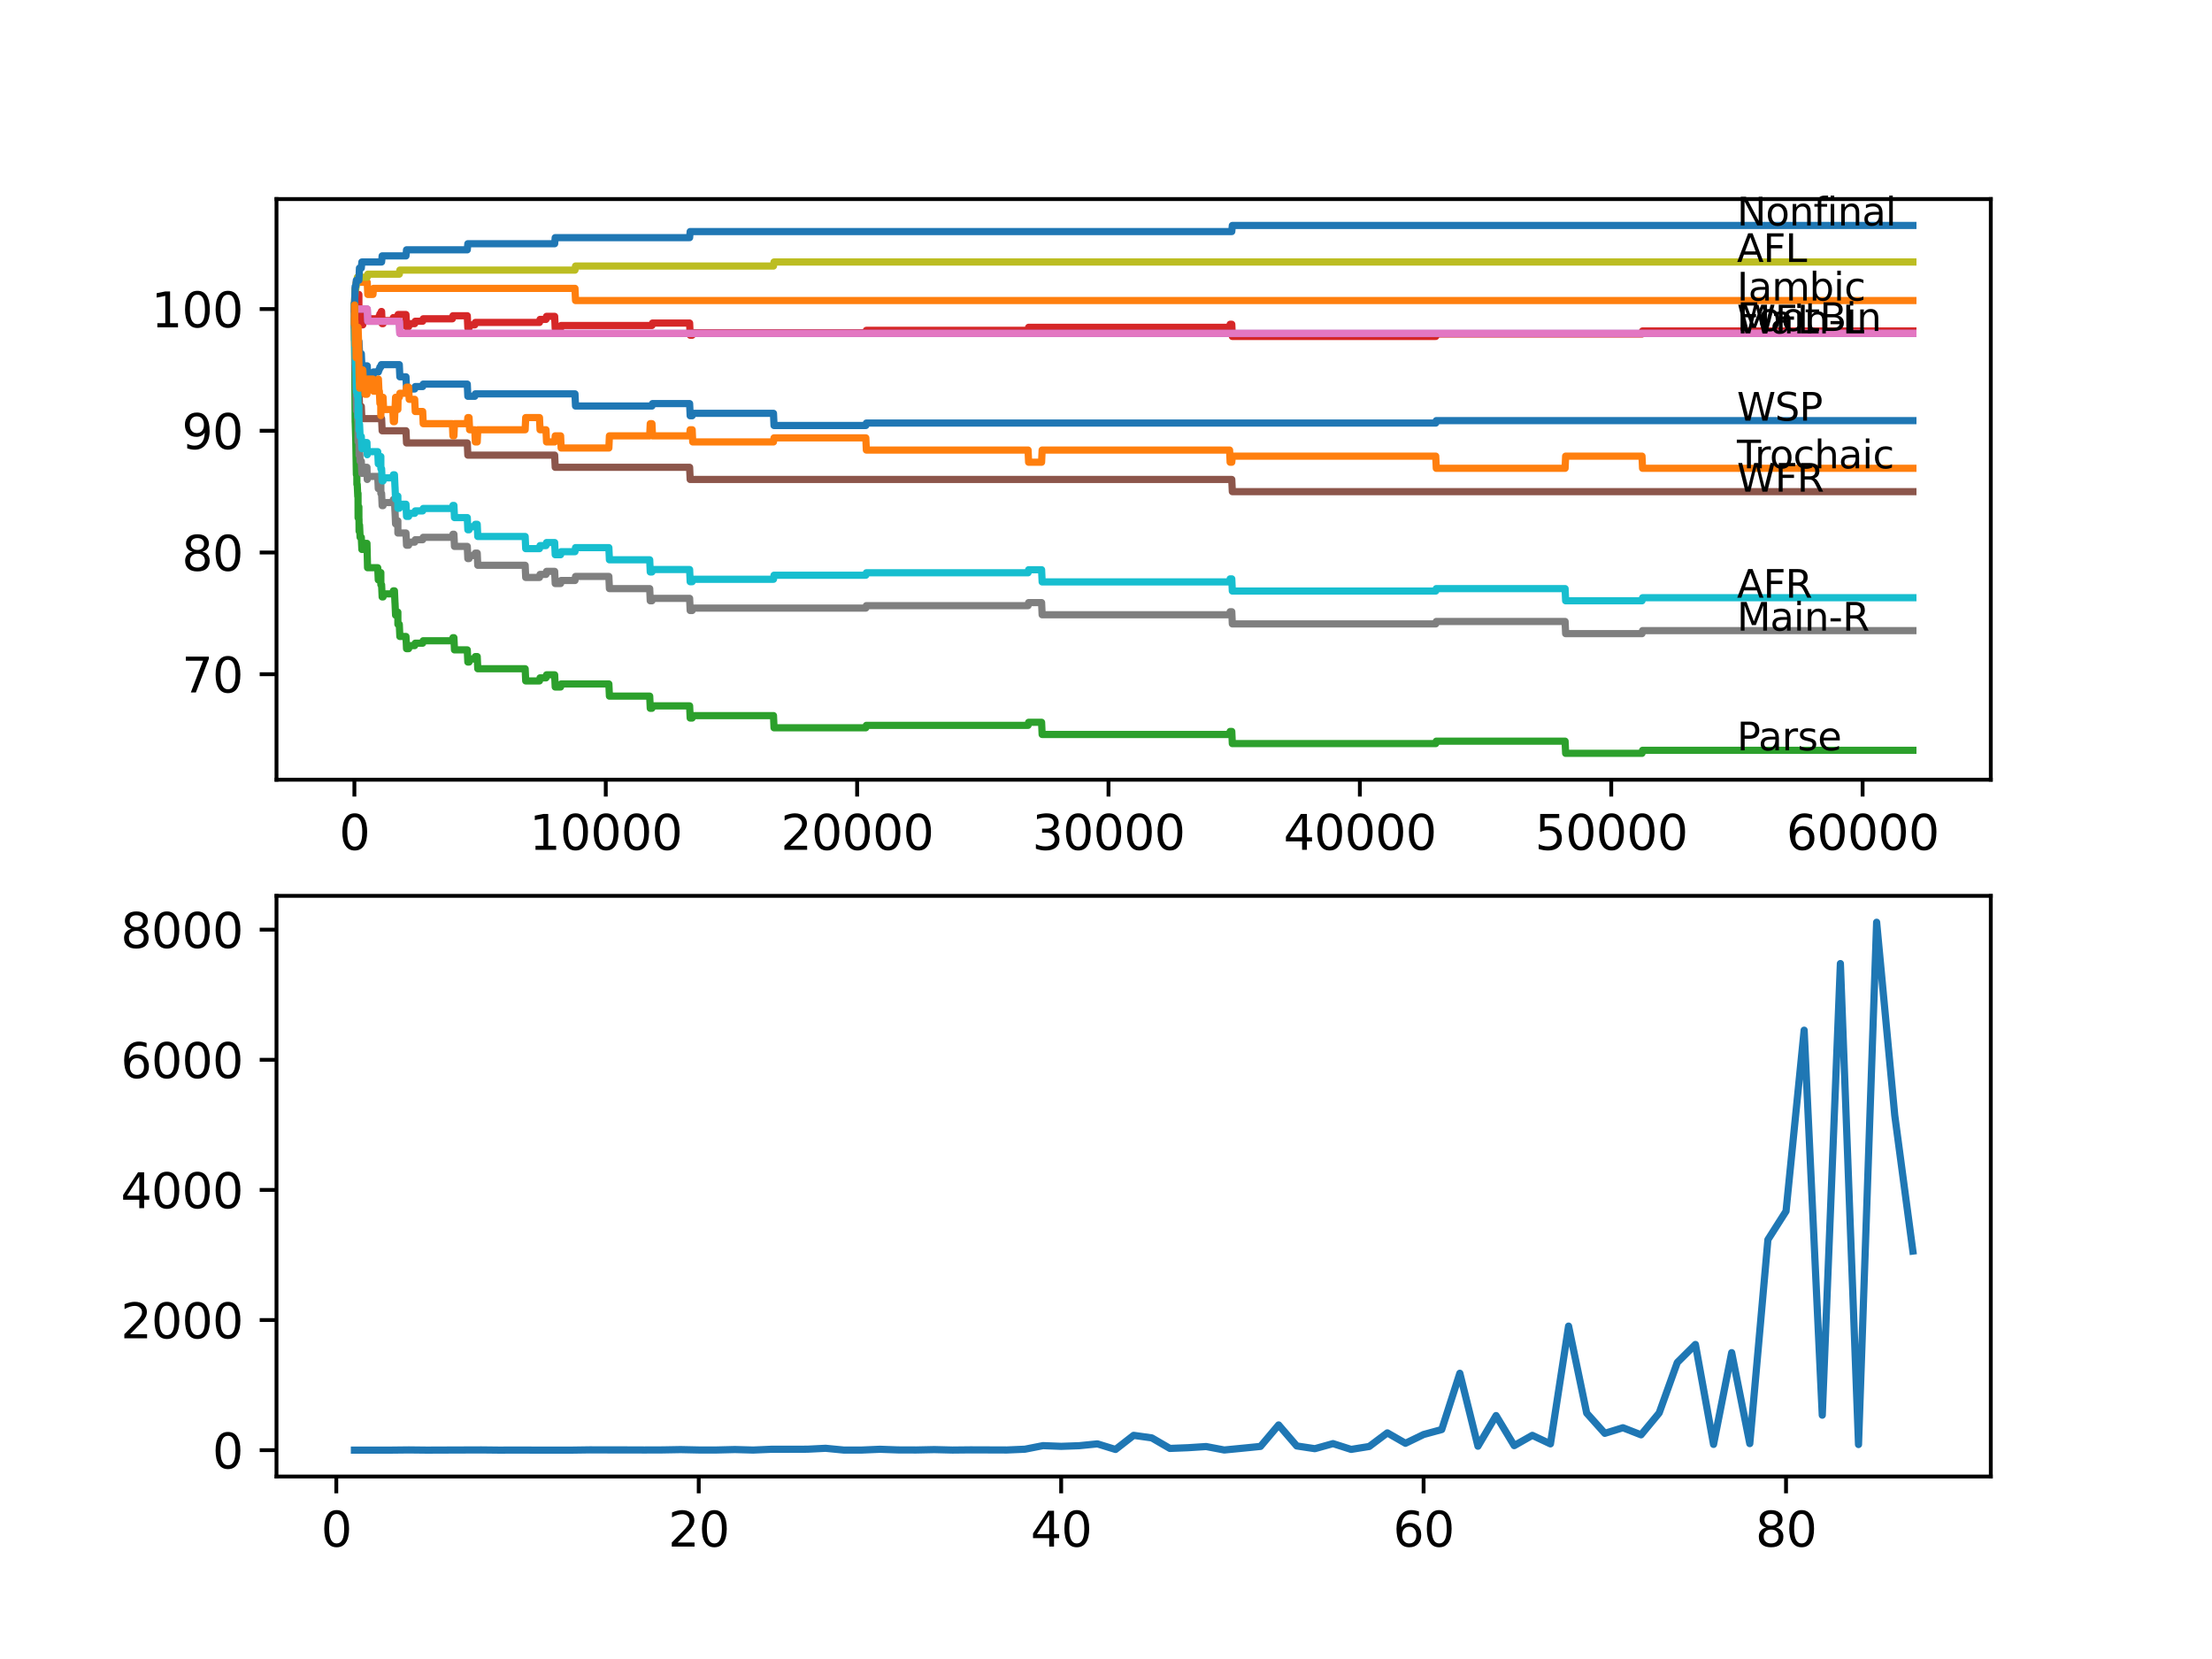 <?xml version="1.0" encoding="utf-8" standalone="no"?>
<!DOCTYPE svg PUBLIC "-//W3C//DTD SVG 1.1//EN"
  "http://www.w3.org/Graphics/SVG/1.1/DTD/svg11.dtd">
<svg xmlns:xlink="http://www.w3.org/1999/xlink" width="460.8pt" height="345.6pt" viewBox="0 0 460.8 345.6" xmlns="http://www.w3.org/2000/svg" version="1.1">
 <defs>
  <style type="text/css">*{stroke-linejoin: round; stroke-linecap: butt}</style>
 </defs>
 <g id="figure_1">
  <g id="patch_1">
   <path d="M 0 345.6 
L 460.8 345.6 
L 460.8 0 
L 0 0 
z
" style="fill: #ffffff"/>
  </g>
  <g id="axes_1">
   <g id="patch_2">
    <path d="M 57.6 162.432 
L 414.72 162.432 
L 414.72 41.472 
L 57.6 41.472 
z
" style="fill: #ffffff"/>
   </g>
   <g id="matplotlib.axis_1">
    <g id="xtick_1">
     <g id="line2d_1">
      <defs>
       <path id="me224c8c561" d="M 0 0 
L 0 3.5 
" style="stroke: #000000; stroke-width: 0.8"/>
      </defs>
      <g>
       <use xlink:href="#me224c8c561" x="73.827" y="162.432" style="stroke: #000000; stroke-width: 0.8"/>
      </g>
     </g>
     <g id="text_1">
      <!-- 0 -->
      <g transform="translate(70.646 177.03)scale(0.1 -0.1)">
       <defs>
        <path id="DejaVuSans-30" d="M 2034 4250 
Q 1547 4250 1301 3770 
Q 1056 3291 1056 2328 
Q 1056 1369 1301 889 
Q 1547 409 2034 409 
Q 2525 409 2770 889 
Q 3016 1369 3016 2328 
Q 3016 3291 2770 3770 
Q 2525 4250 2034 4250 
z
M 2034 4750 
Q 2819 4750 3233 4129 
Q 3647 3509 3647 2328 
Q 3647 1150 3233 529 
Q 2819 -91 2034 -91 
Q 1250 -91 836 529 
Q 422 1150 422 2328 
Q 422 3509 836 4129 
Q 1250 4750 2034 4750 
z
" transform="scale(0.016)"/>
       </defs>
       <use xlink:href="#DejaVuSans-30"/>
      </g>
     </g>
    </g>
    <g id="xtick_2">
     <g id="line2d_2">
      <g>
       <use xlink:href="#me224c8c561" x="126.192" y="162.432" style="stroke: #000000; stroke-width: 0.8"/>
      </g>
     </g>
     <g id="text_2">
      <!-- 10000 -->
      <g transform="translate(110.286 177.03)scale(0.1 -0.1)">
       <defs>
        <path id="DejaVuSans-31" d="M 794 531 
L 1825 531 
L 1825 4091 
L 703 3866 
L 703 4441 
L 1819 4666 
L 2450 4666 
L 2450 531 
L 3481 531 
L 3481 0 
L 794 0 
L 794 531 
z
" transform="scale(0.016)"/>
       </defs>
       <use xlink:href="#DejaVuSans-31"/>
       <use xlink:href="#DejaVuSans-30" x="63.623"/>
       <use xlink:href="#DejaVuSans-30" x="127.246"/>
       <use xlink:href="#DejaVuSans-30" x="190.869"/>
       <use xlink:href="#DejaVuSans-30" x="254.492"/>
      </g>
     </g>
    </g>
    <g id="xtick_3">
     <g id="line2d_3">
      <g>
       <use xlink:href="#me224c8c561" x="178.556" y="162.432" style="stroke: #000000; stroke-width: 0.8"/>
      </g>
     </g>
     <g id="text_3">
      <!-- 20000 -->
      <g transform="translate(162.65 177.03)scale(0.1 -0.1)">
       <defs>
        <path id="DejaVuSans-32" d="M 1228 531 
L 3431 531 
L 3431 0 
L 469 0 
L 469 531 
Q 828 903 1448 1529 
Q 2069 2156 2228 2338 
Q 2531 2678 2651 2914 
Q 2772 3150 2772 3378 
Q 2772 3750 2511 3984 
Q 2250 4219 1831 4219 
Q 1534 4219 1204 4116 
Q 875 4013 500 3803 
L 500 4441 
Q 881 4594 1212 4672 
Q 1544 4750 1819 4750 
Q 2544 4750 2975 4387 
Q 3406 4025 3406 3419 
Q 3406 3131 3298 2873 
Q 3191 2616 2906 2266 
Q 2828 2175 2409 1742 
Q 1991 1309 1228 531 
z
" transform="scale(0.016)"/>
       </defs>
       <use xlink:href="#DejaVuSans-32"/>
       <use xlink:href="#DejaVuSans-30" x="63.623"/>
       <use xlink:href="#DejaVuSans-30" x="127.246"/>
       <use xlink:href="#DejaVuSans-30" x="190.869"/>
       <use xlink:href="#DejaVuSans-30" x="254.492"/>
      </g>
     </g>
    </g>
    <g id="xtick_4">
     <g id="line2d_4">
      <g>
       <use xlink:href="#me224c8c561" x="230.921" y="162.432" style="stroke: #000000; stroke-width: 0.8"/>
      </g>
     </g>
     <g id="text_4">
      <!-- 30000 -->
      <g transform="translate(215.015 177.03)scale(0.1 -0.1)">
       <defs>
        <path id="DejaVuSans-33" d="M 2597 2516 
Q 3050 2419 3304 2112 
Q 3559 1806 3559 1356 
Q 3559 666 3084 287 
Q 2609 -91 1734 -91 
Q 1441 -91 1130 -33 
Q 819 25 488 141 
L 488 750 
Q 750 597 1062 519 
Q 1375 441 1716 441 
Q 2309 441 2620 675 
Q 2931 909 2931 1356 
Q 2931 1769 2642 2001 
Q 2353 2234 1838 2234 
L 1294 2234 
L 1294 2753 
L 1863 2753 
Q 2328 2753 2575 2939 
Q 2822 3125 2822 3475 
Q 2822 3834 2567 4026 
Q 2313 4219 1838 4219 
Q 1578 4219 1281 4162 
Q 984 4106 628 3988 
L 628 4550 
Q 988 4650 1302 4700 
Q 1616 4750 1894 4750 
Q 2613 4750 3031 4423 
Q 3450 4097 3450 3541 
Q 3450 3153 3228 2886 
Q 3006 2619 2597 2516 
z
" transform="scale(0.016)"/>
       </defs>
       <use xlink:href="#DejaVuSans-33"/>
       <use xlink:href="#DejaVuSans-30" x="63.623"/>
       <use xlink:href="#DejaVuSans-30" x="127.246"/>
       <use xlink:href="#DejaVuSans-30" x="190.869"/>
       <use xlink:href="#DejaVuSans-30" x="254.492"/>
      </g>
     </g>
    </g>
    <g id="xtick_5">
     <g id="line2d_5">
      <g>
       <use xlink:href="#me224c8c561" x="283.285" y="162.432" style="stroke: #000000; stroke-width: 0.8"/>
      </g>
     </g>
     <g id="text_5">
      <!-- 40000 -->
      <g transform="translate(267.379 177.03)scale(0.1 -0.1)">
       <defs>
        <path id="DejaVuSans-34" d="M 2419 4116 
L 825 1625 
L 2419 1625 
L 2419 4116 
z
M 2253 4666 
L 3047 4666 
L 3047 1625 
L 3713 1625 
L 3713 1100 
L 3047 1100 
L 3047 0 
L 2419 0 
L 2419 1100 
L 313 1100 
L 313 1709 
L 2253 4666 
z
" transform="scale(0.016)"/>
       </defs>
       <use xlink:href="#DejaVuSans-34"/>
       <use xlink:href="#DejaVuSans-30" x="63.623"/>
       <use xlink:href="#DejaVuSans-30" x="127.246"/>
       <use xlink:href="#DejaVuSans-30" x="190.869"/>
       <use xlink:href="#DejaVuSans-30" x="254.492"/>
      </g>
     </g>
    </g>
    <g id="xtick_6">
     <g id="line2d_6">
      <g>
       <use xlink:href="#me224c8c561" x="335.65" y="162.432" style="stroke: #000000; stroke-width: 0.8"/>
      </g>
     </g>
     <g id="text_6">
      <!-- 50000 -->
      <g transform="translate(319.744 177.03)scale(0.1 -0.1)">
       <defs>
        <path id="DejaVuSans-35" d="M 691 4666 
L 3169 4666 
L 3169 4134 
L 1269 4134 
L 1269 2991 
Q 1406 3038 1543 3061 
Q 1681 3084 1819 3084 
Q 2600 3084 3056 2656 
Q 3513 2228 3513 1497 
Q 3513 744 3044 326 
Q 2575 -91 1722 -91 
Q 1428 -91 1123 -41 
Q 819 9 494 109 
L 494 744 
Q 775 591 1075 516 
Q 1375 441 1709 441 
Q 2250 441 2565 725 
Q 2881 1009 2881 1497 
Q 2881 1984 2565 2268 
Q 2250 2553 1709 2553 
Q 1456 2553 1204 2497 
Q 953 2441 691 2322 
L 691 4666 
z
" transform="scale(0.016)"/>
       </defs>
       <use xlink:href="#DejaVuSans-35"/>
       <use xlink:href="#DejaVuSans-30" x="63.623"/>
       <use xlink:href="#DejaVuSans-30" x="127.246"/>
       <use xlink:href="#DejaVuSans-30" x="190.869"/>
       <use xlink:href="#DejaVuSans-30" x="254.492"/>
      </g>
     </g>
    </g>
    <g id="xtick_7">
     <g id="line2d_7">
      <g>
       <use xlink:href="#me224c8c561" x="388.014" y="162.432" style="stroke: #000000; stroke-width: 0.8"/>
      </g>
     </g>
     <g id="text_7">
      <!-- 60000 -->
      <g transform="translate(372.108 177.03)scale(0.1 -0.1)">
       <defs>
        <path id="DejaVuSans-36" d="M 2113 2584 
Q 1688 2584 1439 2293 
Q 1191 2003 1191 1497 
Q 1191 994 1439 701 
Q 1688 409 2113 409 
Q 2538 409 2786 701 
Q 3034 994 3034 1497 
Q 3034 2003 2786 2293 
Q 2538 2584 2113 2584 
z
M 3366 4563 
L 3366 3988 
Q 3128 4100 2886 4159 
Q 2644 4219 2406 4219 
Q 1781 4219 1451 3797 
Q 1122 3375 1075 2522 
Q 1259 2794 1537 2939 
Q 1816 3084 2150 3084 
Q 2853 3084 3261 2657 
Q 3669 2231 3669 1497 
Q 3669 778 3244 343 
Q 2819 -91 2113 -91 
Q 1303 -91 875 529 
Q 447 1150 447 2328 
Q 447 3434 972 4092 
Q 1497 4750 2381 4750 
Q 2619 4750 2861 4703 
Q 3103 4656 3366 4563 
z
" transform="scale(0.016)"/>
       </defs>
       <use xlink:href="#DejaVuSans-36"/>
       <use xlink:href="#DejaVuSans-30" x="63.623"/>
       <use xlink:href="#DejaVuSans-30" x="127.246"/>
       <use xlink:href="#DejaVuSans-30" x="190.869"/>
       <use xlink:href="#DejaVuSans-30" x="254.492"/>
      </g>
     </g>
    </g>
   </g>
   <g id="matplotlib.axis_2">
    <g id="ytick_1">
     <g id="line2d_8">
      <defs>
       <path id="mbb8d14695a" d="M 0 0 
L -3.5 0 
" style="stroke: #000000; stroke-width: 0.8"/>
      </defs>
      <g>
       <use xlink:href="#mbb8d14695a" x="57.6" y="140.452" style="stroke: #000000; stroke-width: 0.8"/>
      </g>
     </g>
     <g id="text_8">
      <!-- 70 -->
      <g transform="translate(37.875 144.251)scale(0.1 -0.1)">
       <defs>
        <path id="DejaVuSans-37" d="M 525 4666 
L 3525 4666 
L 3525 4397 
L 1831 0 
L 1172 0 
L 2766 4134 
L 525 4134 
L 525 4666 
z
" transform="scale(0.016)"/>
       </defs>
       <use xlink:href="#DejaVuSans-37"/>
       <use xlink:href="#DejaVuSans-30" x="63.623"/>
      </g>
     </g>
    </g>
    <g id="ytick_2">
     <g id="line2d_9">
      <g>
       <use xlink:href="#mbb8d14695a" x="57.6" y="115.095" style="stroke: #000000; stroke-width: 0.8"/>
      </g>
     </g>
     <g id="text_9">
      <!-- 80 -->
      <g transform="translate(37.875 118.894)scale(0.1 -0.1)">
       <defs>
        <path id="DejaVuSans-38" d="M 2034 2216 
Q 1584 2216 1326 1975 
Q 1069 1734 1069 1313 
Q 1069 891 1326 650 
Q 1584 409 2034 409 
Q 2484 409 2743 651 
Q 3003 894 3003 1313 
Q 3003 1734 2745 1975 
Q 2488 2216 2034 2216 
z
M 1403 2484 
Q 997 2584 770 2862 
Q 544 3141 544 3541 
Q 544 4100 942 4425 
Q 1341 4750 2034 4750 
Q 2731 4750 3128 4425 
Q 3525 4100 3525 3541 
Q 3525 3141 3298 2862 
Q 3072 2584 2669 2484 
Q 3125 2378 3379 2068 
Q 3634 1759 3634 1313 
Q 3634 634 3220 271 
Q 2806 -91 2034 -91 
Q 1263 -91 848 271 
Q 434 634 434 1313 
Q 434 1759 690 2068 
Q 947 2378 1403 2484 
z
M 1172 3481 
Q 1172 3119 1398 2916 
Q 1625 2713 2034 2713 
Q 2441 2713 2670 2916 
Q 2900 3119 2900 3481 
Q 2900 3844 2670 4047 
Q 2441 4250 2034 4250 
Q 1625 4250 1398 4047 
Q 1172 3844 1172 3481 
z
" transform="scale(0.016)"/>
       </defs>
       <use xlink:href="#DejaVuSans-38"/>
       <use xlink:href="#DejaVuSans-30" x="63.623"/>
      </g>
     </g>
    </g>
    <g id="ytick_3">
     <g id="line2d_10">
      <g>
       <use xlink:href="#mbb8d14695a" x="57.6" y="89.739" style="stroke: #000000; stroke-width: 0.8"/>
      </g>
     </g>
     <g id="text_10">
      <!-- 90 -->
      <g transform="translate(37.875 93.538)scale(0.1 -0.1)">
       <defs>
        <path id="DejaVuSans-39" d="M 703 97 
L 703 672 
Q 941 559 1184 500 
Q 1428 441 1663 441 
Q 2288 441 2617 861 
Q 2947 1281 2994 2138 
Q 2813 1869 2534 1725 
Q 2256 1581 1919 1581 
Q 1219 1581 811 2004 
Q 403 2428 403 3163 
Q 403 3881 828 4315 
Q 1253 4750 1959 4750 
Q 2769 4750 3195 4129 
Q 3622 3509 3622 2328 
Q 3622 1225 3098 567 
Q 2575 -91 1691 -91 
Q 1453 -91 1209 -44 
Q 966 3 703 97 
z
M 1959 2075 
Q 2384 2075 2632 2365 
Q 2881 2656 2881 3163 
Q 2881 3666 2632 3958 
Q 2384 4250 1959 4250 
Q 1534 4250 1286 3958 
Q 1038 3666 1038 3163 
Q 1038 2656 1286 2365 
Q 1534 2075 1959 2075 
z
" transform="scale(0.016)"/>
       </defs>
       <use xlink:href="#DejaVuSans-39"/>
       <use xlink:href="#DejaVuSans-30" x="63.623"/>
      </g>
     </g>
    </g>
    <g id="ytick_4">
     <g id="line2d_11">
      <g>
       <use xlink:href="#mbb8d14695a" x="57.6" y="64.382" style="stroke: #000000; stroke-width: 0.8"/>
      </g>
     </g>
     <g id="text_11">
      <!-- 100 -->
      <g transform="translate(31.512 68.181)scale(0.1 -0.1)">
       <use xlink:href="#DejaVuSans-31"/>
       <use xlink:href="#DejaVuSans-30" x="63.623"/>
       <use xlink:href="#DejaVuSans-30" x="127.246"/>
      </g>
     </g>
    </g>
   </g>
   <g id="line2d_12">
    <path d="M 73.833 64.382 
L 73.943 71.144 
L 73.875 63.537 
L 73.953 70.636 
L 74.1 70.636 
L 74.115 69.369 
L 74.121 71.904 
L 74.21 70.129 
L 74.267 70.129 
L 74.341 69.622 
L 74.346 72.158 
L 74.356 72.158 
L 74.686 72.158 
L 74.786 71.144 
L 74.901 73.679 
L 75.268 73.679 
L 75.383 76.215 
L 76.503 76.215 
L 76.619 78.751 
L 77.697 78.751 
L 77.812 77.483 
L 78.828 77.483 
L 78.944 76.976 
L 79.027 76.976 
L 79.142 76.468 
L 79.321 76.468 
L 79.436 75.961 
L 83.18 75.961 
L 83.295 78.497 
L 84.573 78.497 
L 84.688 81.033 
L 86.39 81.033 
L 86.505 80.526 
L 88.05 80.526 
L 88.165 80.018 
L 97.344 80.018 
L 97.46 82.554 
L 98.905 82.554 
L 99.02 82.047 
L 119.777 82.047 
L 119.893 84.583 
L 135.811 84.583 
L 135.927 84.076 
L 143.661 84.076 
L 143.776 86.611 
L 144.19 86.611 
L 144.305 86.104 
L 161.13 86.104 
L 161.245 88.64 
L 180.363 88.64 
L 180.478 88.133 
L 299.089 88.133 
L 299.204 87.625 
L 398.487 87.625 
L 398.487 87.625 
" clip-path="url(#p0bc1382fbd)" style="fill: none; stroke: #1f77b4; stroke-width: 1.5; stroke-linecap: square"/>
   </g>
   <g id="line2d_13">
    <path d="M 73.833 64.382 
L 73.985 60.071 
L 74.1 60.071 
L 74.215 58.803 
L 76.503 58.803 
L 76.619 61.339 
L 77.697 61.339 
L 77.812 60.071 
L 119.777 60.071 
L 119.893 62.607 
L 398.487 62.607 
L 398.487 62.607 
" clip-path="url(#p0bc1382fbd)" style="fill: none; stroke: #ff7f0e; stroke-width: 1.5; stroke-linecap: square"/>
   </g>
   <g id="line2d_14">
    <path d="M 73.833 66.917 
L 73.985 87.964 
L 73.995 87.964 
L 74.11 91.767 
L 74.115 91.767 
L 74.241 98.867 
L 74.267 98.867 
L 74.341 98.36 
L 74.346 100.895 
L 74.356 100.895 
L 74.419 100.895 
L 74.534 103.431 
L 74.571 103.431 
L 74.582 102.797 
L 74.597 107.869 
L 74.644 107.869 
L 74.665 107.869 
L 74.76 105.586 
L 74.765 108.122 
L 74.77 108.122 
L 74.786 108.122 
L 74.807 110.658 
L 74.896 109.39 
L 74.901 109.39 
L 75.016 111.926 
L 75.268 111.926 
L 75.383 114.461 
L 75.576 114.461 
L 75.692 113.827 
L 75.938 113.827 
L 76.053 113.193 
L 76.446 113.193 
L 76.566 118.265 
L 78.687 118.265 
L 78.802 120.8 
L 78.828 120.8 
L 78.944 120.293 
L 79.027 120.293 
L 79.142 119.786 
L 79.321 119.786 
L 79.336 119.279 
L 79.341 121.815 
L 79.41 121.815 
L 79.493 121.815 
L 79.609 124.35 
L 79.797 124.35 
L 79.912 123.717 
L 81.829 123.717 
L 81.944 123.083 
L 82.169 123.083 
L 82.284 125.618 
L 82.29 125.618 
L 82.405 128.154 
L 82.818 128.154 
L 82.881 127.52 
L 82.887 130.056 
L 82.913 130.056 
L 83.18 130.056 
L 83.295 132.591 
L 84.573 132.591 
L 84.688 135.127 
L 85.128 135.127 
L 85.243 134.493 
L 86.39 134.493 
L 86.505 133.986 
L 88.05 133.986 
L 88.165 133.479 
L 94.239 133.479 
L 94.354 132.845 
L 94.559 132.845 
L 94.674 135.381 
L 97.344 135.381 
L 97.46 137.916 
L 97.711 137.916 
L 97.826 137.282 
L 98.905 137.282 
L 99.02 136.775 
L 99.413 136.775 
L 99.528 139.311 
L 109.399 139.311 
L 109.514 141.847 
L 112.383 141.847 
L 112.499 141.213 
L 113.74 141.213 
L 113.855 140.579 
L 115.546 140.579 
L 115.661 143.114 
L 116.782 143.114 
L 116.897 142.48 
L 126.836 142.48 
L 126.951 145.016 
L 135.345 145.016 
L 135.46 147.552 
L 135.811 147.552 
L 135.927 147.045 
L 143.661 147.045 
L 143.776 149.58 
L 144.19 149.58 
L 144.305 149.073 
L 161.13 149.073 
L 161.245 151.609 
L 180.363 151.609 
L 180.478 151.102 
L 214.164 151.102 
L 214.28 150.468 
L 216.982 150.468 
L 217.097 153.004 
L 256.145 153.004 
L 256.26 152.37 
L 256.6 152.37 
L 256.716 154.905 
L 299.089 154.905 
L 299.204 154.398 
L 326.036 154.398 
L 326.151 156.934 
L 342.059 156.934 
L 342.175 156.3 
L 398.487 156.3 
L 398.487 156.3 
" clip-path="url(#p0bc1382fbd)" style="fill: none; stroke: #2ca02c; stroke-width: 1.5; stroke-linecap: square"/>
   </g>
   <g id="line2d_15">
    <path d="M 73.833 63.748 
L 73.838 63.241 
L 73.885 68.312 
L 73.901 67.678 
L 73.937 67.678 
L 74.068 65.269 
L 74.131 65.269 
L 74.246 64.762 
L 74.267 64.762 
L 74.383 64.255 
L 74.571 64.255 
L 74.697 62.48 
L 74.702 62.48 
L 74.76 61.339 
L 74.765 63.875 
L 74.786 63.875 
L 74.807 66.41 
L 74.896 65.142 
L 75.268 65.142 
L 75.383 67.678 
L 75.576 67.678 
L 75.692 67.044 
L 75.938 67.044 
L 76.053 66.41 
L 78.828 66.41 
L 78.944 65.903 
L 79.027 65.903 
L 79.142 65.396 
L 79.321 65.396 
L 79.436 64.889 
L 79.493 64.889 
L 79.609 67.425 
L 79.797 67.425 
L 79.912 66.791 
L 81.829 66.791 
L 81.944 66.157 
L 82.818 66.157 
L 82.934 65.523 
L 84.573 65.523 
L 84.688 68.059 
L 85.128 68.059 
L 85.243 67.425 
L 86.39 67.425 
L 86.505 66.917 
L 88.05 66.917 
L 88.165 66.41 
L 94.239 66.41 
L 94.354 65.776 
L 97.344 65.776 
L 97.46 68.312 
L 97.711 68.312 
L 97.826 67.678 
L 98.905 67.678 
L 99.02 67.171 
L 112.383 67.171 
L 112.499 66.537 
L 113.74 66.537 
L 113.855 65.903 
L 115.546 65.903 
L 115.661 68.439 
L 116.782 68.439 
L 116.897 67.805 
L 135.811 67.805 
L 135.927 67.298 
L 143.661 67.298 
L 143.776 69.833 
L 144.19 69.833 
L 144.305 69.326 
L 180.363 69.326 
L 180.478 68.819 
L 214.164 68.819 
L 214.28 68.185 
L 256.145 68.185 
L 256.26 67.551 
L 256.6 67.551 
L 256.716 70.087 
L 299.089 70.087 
L 299.204 69.58 
L 342.059 69.58 
L 342.175 68.946 
L 398.487 68.946 
L 398.487 68.946 
" clip-path="url(#p0bc1382fbd)" style="fill: none; stroke: #d62728; stroke-width: 1.5; stroke-linecap: square"/>
   </g>
   <g id="line2d_16">
    <path d="M 73.833 64.382 
L 76.503 64.382 
L 76.619 66.917 
L 83.18 66.917 
L 83.295 69.453 
L 398.487 69.453 
L 398.487 69.453 
" clip-path="url(#p0bc1382fbd)" style="fill: none; stroke: #9467bd; stroke-width: 1.5; stroke-linecap: square"/>
   </g>
   <g id="line2d_17">
    <path d="M 73.833 64.382 
L 73.969 77.06 
L 74.115 77.06 
L 74.231 79.596 
L 74.76 79.596 
L 74.88 84.667 
L 75.268 84.667 
L 75.383 87.203 
L 79.493 87.203 
L 79.609 89.739 
L 84.573 89.739 
L 84.688 92.274 
L 97.344 92.274 
L 97.46 94.81 
L 115.546 94.81 
L 115.661 97.346 
L 143.661 97.346 
L 143.776 99.881 
L 256.6 99.881 
L 256.716 102.417 
L 398.487 102.417 
L 398.487 102.417 
" clip-path="url(#p0bc1382fbd)" style="fill: none; stroke: #8c564b; stroke-width: 1.5; stroke-linecap: square"/>
   </g>
   <g id="line2d_18">
    <path d="M 73.833 64.382 
L 76.503 64.382 
L 76.619 66.917 
L 83.18 66.917 
L 83.295 69.453 
L 398.487 69.453 
L 398.487 69.453 
" clip-path="url(#p0bc1382fbd)" style="fill: none; stroke: #e377c2; stroke-width: 1.5; stroke-linecap: square"/>
   </g>
   <g id="line2d_19">
    <path d="M 73.833 63.748 
L 73.838 63.748 
L 73.937 75.792 
L 73.969 74.651 
L 73.974 74.651 
L 74.095 80.99 
L 74.131 80.99 
L 74.184 80.483 
L 74.189 83.019 
L 74.194 83.019 
L 74.267 85.555 
L 74.309 85.048 
L 74.419 85.048 
L 74.534 87.583 
L 74.571 87.583 
L 74.582 86.949 
L 74.597 92.021 
L 74.644 92.021 
L 74.665 92.021 
L 74.76 89.739 
L 74.765 92.274 
L 74.77 92.274 
L 74.786 92.274 
L 74.807 94.81 
L 74.896 93.542 
L 74.901 93.542 
L 75.016 96.078 
L 75.268 96.078 
L 75.383 98.613 
L 75.576 98.613 
L 75.692 97.979 
L 75.938 97.979 
L 76.053 97.346 
L 76.446 97.346 
L 76.503 99.881 
L 76.556 99.247 
L 78.687 99.247 
L 78.802 101.783 
L 78.828 101.783 
L 78.944 101.276 
L 79.027 101.276 
L 79.142 100.769 
L 79.321 100.769 
L 79.336 100.262 
L 79.341 102.797 
L 79.41 102.797 
L 79.493 102.797 
L 79.609 105.333 
L 79.797 105.333 
L 79.912 104.699 
L 81.829 104.699 
L 81.944 104.065 
L 82.169 104.065 
L 82.284 106.601 
L 82.29 106.601 
L 82.405 109.136 
L 82.818 109.136 
L 82.881 108.502 
L 82.887 111.038 
L 82.913 111.038 
L 84.573 111.038 
L 84.688 113.574 
L 85.128 113.574 
L 85.243 112.94 
L 86.39 112.94 
L 86.505 112.433 
L 88.05 112.433 
L 88.165 111.926 
L 94.239 111.926 
L 94.354 111.292 
L 94.559 111.292 
L 94.674 113.827 
L 97.344 113.827 
L 97.46 116.363 
L 97.711 116.363 
L 97.826 115.729 
L 98.905 115.729 
L 99.02 115.222 
L 99.413 115.222 
L 99.528 117.758 
L 109.399 117.758 
L 109.514 120.293 
L 112.383 120.293 
L 112.499 119.659 
L 113.74 119.659 
L 113.855 119.026 
L 115.546 119.026 
L 115.661 121.561 
L 116.782 121.561 
L 116.897 120.927 
L 119.777 120.927 
L 119.893 120.082 
L 126.836 120.082 
L 126.951 122.618 
L 135.345 122.618 
L 135.46 125.153 
L 135.811 125.153 
L 135.927 124.646 
L 143.661 124.646 
L 143.776 127.182 
L 144.19 127.182 
L 144.305 126.675 
L 180.363 126.675 
L 180.478 126.168 
L 214.164 126.168 
L 214.28 125.534 
L 216.982 125.534 
L 217.097 128.069 
L 256.145 128.069 
L 256.26 127.436 
L 256.6 127.436 
L 256.716 129.971 
L 299.089 129.971 
L 299.204 129.464 
L 326.036 129.464 
L 326.151 132 
L 342.059 132 
L 342.175 131.366 
L 398.487 131.366 
L 398.487 131.366 
" clip-path="url(#p0bc1382fbd)" style="fill: none; stroke: #7f7f7f; stroke-width: 1.5; stroke-linecap: square"/>
   </g>
   <g id="line2d_20">
    <path d="M 73.833 63.748 
L 73.979 60.282 
L 74.115 60.282 
L 74.231 59.015 
L 74.341 59.015 
L 74.456 57.747 
L 76.503 57.747 
L 76.619 57.113 
L 83.18 57.113 
L 83.295 56.268 
L 119.777 56.268 
L 119.893 55.422 
L 161.13 55.422 
L 161.245 54.577 
L 398.487 54.577 
L 398.487 54.577 
" clip-path="url(#p0bc1382fbd)" style="fill: none; stroke: #bcbd22; stroke-width: 1.5; stroke-linecap: square"/>
   </g>
   <g id="line2d_21">
    <path d="M 73.833 63.748 
L 73.838 63.241 
L 73.869 70.848 
L 73.896 70.848 
L 73.917 70.214 
L 73.979 73.299 
L 73.985 73.299 
L 73.995 73.299 
L 74.11 77.102 
L 74.131 77.102 
L 74.184 76.595 
L 74.189 79.131 
L 74.194 79.131 
L 74.267 81.667 
L 74.309 81.159 
L 74.341 81.159 
L 74.419 79.892 
L 74.424 82.427 
L 74.445 82.427 
L 74.571 82.427 
L 74.582 81.793 
L 74.597 86.865 
L 74.644 86.865 
L 74.665 86.865 
L 74.76 84.583 
L 74.765 87.118 
L 74.77 87.118 
L 74.786 87.118 
L 74.807 89.654 
L 74.896 88.386 
L 74.901 88.386 
L 75.016 90.922 
L 75.268 90.922 
L 75.383 93.457 
L 75.576 93.457 
L 75.692 92.824 
L 75.938 92.824 
L 76.053 92.19 
L 76.446 92.19 
L 76.503 94.725 
L 76.556 94.091 
L 78.687 94.091 
L 78.802 96.627 
L 78.828 96.627 
L 78.944 96.12 
L 79.027 96.12 
L 79.142 95.613 
L 79.321 95.613 
L 79.336 95.106 
L 79.341 97.641 
L 79.41 97.641 
L 79.493 97.641 
L 79.609 100.177 
L 79.797 100.177 
L 79.912 99.543 
L 81.829 99.543 
L 81.944 98.909 
L 82.169 98.909 
L 82.284 101.445 
L 82.29 101.445 
L 82.405 103.981 
L 82.818 103.981 
L 82.881 103.347 
L 82.887 105.882 
L 82.913 105.882 
L 83.18 105.882 
L 83.295 105.037 
L 84.573 105.037 
L 84.688 107.573 
L 85.128 107.573 
L 85.243 106.939 
L 86.39 106.939 
L 86.505 106.432 
L 88.05 106.432 
L 88.165 105.925 
L 94.239 105.925 
L 94.354 105.291 
L 94.559 105.291 
L 94.674 107.826 
L 97.344 107.826 
L 97.46 110.362 
L 97.711 110.362 
L 97.826 109.728 
L 98.905 109.728 
L 99.02 109.221 
L 99.413 109.221 
L 99.528 111.757 
L 109.399 111.757 
L 109.514 114.292 
L 112.383 114.292 
L 112.499 113.658 
L 113.74 113.658 
L 113.855 113.024 
L 115.546 113.024 
L 115.661 115.56 
L 116.782 115.56 
L 116.897 114.926 
L 119.777 114.926 
L 119.893 114.081 
L 126.836 114.081 
L 126.951 116.617 
L 135.345 116.617 
L 135.46 119.152 
L 135.811 119.152 
L 135.927 118.645 
L 143.661 118.645 
L 143.776 121.181 
L 144.19 121.181 
L 144.305 120.674 
L 161.13 120.674 
L 161.245 119.828 
L 180.363 119.828 
L 180.478 119.321 
L 214.164 119.321 
L 214.28 118.687 
L 216.982 118.687 
L 217.097 121.223 
L 256.145 121.223 
L 256.26 120.589 
L 256.6 120.589 
L 256.716 123.125 
L 299.089 123.125 
L 299.204 122.618 
L 326.036 122.618 
L 326.151 125.153 
L 342.059 125.153 
L 342.175 124.519 
L 398.487 124.519 
L 398.487 124.519 
" clip-path="url(#p0bc1382fbd)" style="fill: none; stroke: #17becf; stroke-width: 1.5; stroke-linecap: square"/>
   </g>
   <g id="line2d_22">
    <path d="M 73.833 64.382 
L 73.99 59.649 
L 74.115 59.649 
L 74.231 58.381 
L 74.76 58.381 
L 74.88 55.845 
L 75.268 55.845 
L 75.383 54.577 
L 79.493 54.577 
L 79.609 53.309 
L 84.573 53.309 
L 84.688 52.042 
L 97.344 52.042 
L 97.46 50.774 
L 115.546 50.774 
L 115.661 49.506 
L 143.661 49.506 
L 143.776 48.238 
L 256.6 48.238 
L 256.716 46.97 
L 398.487 46.97 
L 398.487 46.97 
" clip-path="url(#p0bc1382fbd)" style="fill: none; stroke: #1f77b4; stroke-width: 1.5; stroke-linecap: square"/>
   </g>
   <g id="line2d_23">
    <path d="M 73.833 66.917 
L 73.838 66.917 
L 73.869 63.537 
L 73.901 67.763 
L 73.943 66.917 
L 74.053 71.989 
L 74.058 69.453 
L 74.1 69.453 
L 74.184 74.524 
L 74.21 70.721 
L 74.267 70.721 
L 74.383 73.257 
L 74.419 73.257 
L 74.534 70.721 
L 74.571 70.721 
L 74.582 73.257 
L 74.597 68.185 
L 74.681 70.721 
L 74.686 70.721 
L 74.812 78.328 
L 74.822 78.328 
L 74.901 80.864 
L 74.932 78.328 
L 75.268 78.328 
L 75.383 77.06 
L 75.576 77.06 
L 75.692 79.596 
L 75.938 79.596 
L 76.053 82.131 
L 76.446 82.131 
L 76.561 78.962 
L 77.697 78.962 
L 77.812 81.498 
L 78.687 81.498 
L 78.802 78.962 
L 78.828 78.962 
L 78.944 81.498 
L 79.027 81.498 
L 79.142 84.033 
L 79.321 84.033 
L 79.336 86.569 
L 79.43 84.033 
L 79.493 84.033 
L 79.609 82.765 
L 79.797 82.765 
L 79.912 85.301 
L 81.829 85.301 
L 81.944 87.837 
L 82.169 87.837 
L 82.284 85.301 
L 82.29 85.301 
L 82.405 82.765 
L 82.818 82.765 
L 82.881 85.301 
L 82.928 82.765 
L 83.18 82.765 
L 83.295 81.92 
L 84.573 81.92 
L 84.688 80.652 
L 85.128 80.652 
L 85.243 83.188 
L 86.39 83.188 
L 86.505 85.724 
L 88.05 85.724 
L 88.165 88.259 
L 94.239 88.259 
L 94.354 90.795 
L 94.559 90.795 
L 94.674 88.259 
L 97.344 88.259 
L 97.46 86.992 
L 97.711 86.992 
L 97.826 89.527 
L 98.905 89.527 
L 99.02 92.063 
L 99.413 92.063 
L 99.528 89.527 
L 109.399 89.527 
L 109.514 86.992 
L 112.383 86.992 
L 112.499 89.527 
L 113.74 89.527 
L 113.855 92.063 
L 115.546 92.063 
L 115.661 90.795 
L 116.782 90.795 
L 116.897 93.331 
L 126.836 93.331 
L 126.951 90.795 
L 135.345 90.795 
L 135.46 88.259 
L 135.811 88.259 
L 135.927 90.795 
L 143.661 90.795 
L 143.776 89.527 
L 144.19 89.527 
L 144.305 92.063 
L 161.13 92.063 
L 161.245 91.218 
L 180.363 91.218 
L 180.478 93.753 
L 214.164 93.753 
L 214.28 96.289 
L 216.982 96.289 
L 217.097 93.753 
L 256.145 93.753 
L 256.26 96.289 
L 256.6 96.289 
L 256.716 95.021 
L 299.089 95.021 
L 299.204 97.557 
L 326.036 97.557 
L 326.151 95.021 
L 342.059 95.021 
L 342.175 97.557 
L 398.487 97.557 
L 398.487 97.557 
" clip-path="url(#p0bc1382fbd)" style="fill: none; stroke: #ff7f0e; stroke-width: 1.5; stroke-linecap: square"/>
   </g>
   <g id="patch_3">
    <path d="M 57.6 162.432 
L 57.6 41.472 
" style="fill: none; stroke: #000000; stroke-width: 0.8; stroke-linejoin: miter; stroke-linecap: square"/>
   </g>
   <g id="patch_4">
    <path d="M 414.72 162.432 
L 414.72 41.472 
" style="fill: none; stroke: #000000; stroke-width: 0.8; stroke-linejoin: miter; stroke-linecap: square"/>
   </g>
   <g id="patch_5">
    <path d="M 57.6 162.432 
L 414.72 162.432 
" style="fill: none; stroke: #000000; stroke-width: 0.8; stroke-linejoin: miter; stroke-linecap: square"/>
   </g>
   <g id="patch_6">
    <path d="M 57.6 41.472 
L 414.72 41.472 
" style="fill: none; stroke: #000000; stroke-width: 0.8; stroke-linejoin: miter; stroke-linecap: square"/>
   </g>
   <g id="text_12">
    <!-- WSP -->
    <g transform="translate(361.832 87.625)scale(0.08 -0.08)">
     <defs>
      <path id="DejaVuSans-57" d="M 213 4666 
L 850 4666 
L 1831 722 
L 2809 4666 
L 3519 4666 
L 4500 722 
L 5478 4666 
L 6119 4666 
L 4947 0 
L 4153 0 
L 3169 4050 
L 2175 0 
L 1381 0 
L 213 4666 
z
" transform="scale(0.016)"/>
      <path id="DejaVuSans-53" d="M 3425 4513 
L 3425 3897 
Q 3066 4069 2747 4153 
Q 2428 4238 2131 4238 
Q 1616 4238 1336 4038 
Q 1056 3838 1056 3469 
Q 1056 3159 1242 3001 
Q 1428 2844 1947 2747 
L 2328 2669 
Q 3034 2534 3370 2195 
Q 3706 1856 3706 1288 
Q 3706 609 3251 259 
Q 2797 -91 1919 -91 
Q 1588 -91 1214 -16 
Q 841 59 441 206 
L 441 856 
Q 825 641 1194 531 
Q 1563 422 1919 422 
Q 2459 422 2753 634 
Q 3047 847 3047 1241 
Q 3047 1584 2836 1778 
Q 2625 1972 2144 2069 
L 1759 2144 
Q 1053 2284 737 2584 
Q 422 2884 422 3419 
Q 422 4038 858 4394 
Q 1294 4750 2059 4750 
Q 2388 4750 2728 4690 
Q 3069 4631 3425 4513 
z
" transform="scale(0.016)"/>
      <path id="DejaVuSans-50" d="M 1259 4147 
L 1259 2394 
L 2053 2394 
Q 2494 2394 2734 2622 
Q 2975 2850 2975 3272 
Q 2975 3691 2734 3919 
Q 2494 4147 2053 4147 
L 1259 4147 
z
M 628 4666 
L 2053 4666 
Q 2838 4666 3239 4311 
Q 3641 3956 3641 3272 
Q 3641 2581 3239 2228 
Q 2838 1875 2053 1875 
L 1259 1875 
L 1259 0 
L 628 0 
L 628 4666 
z
" transform="scale(0.016)"/>
     </defs>
     <use xlink:href="#DejaVuSans-57"/>
     <use xlink:href="#DejaVuSans-53" x="98.877"/>
     <use xlink:href="#DejaVuSans-50" x="162.354"/>
    </g>
   </g>
   <g id="text_13">
    <!-- Iambic -->
    <g transform="translate(361.832 62.607)scale(0.08 -0.08)">
     <defs>
      <path id="DejaVuSans-49" d="M 628 4666 
L 1259 4666 
L 1259 0 
L 628 0 
L 628 4666 
z
" transform="scale(0.016)"/>
      <path id="DejaVuSans-61" d="M 2194 1759 
Q 1497 1759 1228 1600 
Q 959 1441 959 1056 
Q 959 750 1161 570 
Q 1363 391 1709 391 
Q 2188 391 2477 730 
Q 2766 1069 2766 1631 
L 2766 1759 
L 2194 1759 
z
M 3341 1997 
L 3341 0 
L 2766 0 
L 2766 531 
Q 2569 213 2275 61 
Q 1981 -91 1556 -91 
Q 1019 -91 701 211 
Q 384 513 384 1019 
Q 384 1609 779 1909 
Q 1175 2209 1959 2209 
L 2766 2209 
L 2766 2266 
Q 2766 2663 2505 2880 
Q 2244 3097 1772 3097 
Q 1472 3097 1187 3025 
Q 903 2953 641 2809 
L 641 3341 
Q 956 3463 1253 3523 
Q 1550 3584 1831 3584 
Q 2591 3584 2966 3190 
Q 3341 2797 3341 1997 
z
" transform="scale(0.016)"/>
      <path id="DejaVuSans-6d" d="M 3328 2828 
Q 3544 3216 3844 3400 
Q 4144 3584 4550 3584 
Q 5097 3584 5394 3201 
Q 5691 2819 5691 2113 
L 5691 0 
L 5113 0 
L 5113 2094 
Q 5113 2597 4934 2840 
Q 4756 3084 4391 3084 
Q 3944 3084 3684 2787 
Q 3425 2491 3425 1978 
L 3425 0 
L 2847 0 
L 2847 2094 
Q 2847 2600 2669 2842 
Q 2491 3084 2119 3084 
Q 1678 3084 1418 2786 
Q 1159 2488 1159 1978 
L 1159 0 
L 581 0 
L 581 3500 
L 1159 3500 
L 1159 2956 
Q 1356 3278 1631 3431 
Q 1906 3584 2284 3584 
Q 2666 3584 2933 3390 
Q 3200 3197 3328 2828 
z
" transform="scale(0.016)"/>
      <path id="DejaVuSans-62" d="M 3116 1747 
Q 3116 2381 2855 2742 
Q 2594 3103 2138 3103 
Q 1681 3103 1420 2742 
Q 1159 2381 1159 1747 
Q 1159 1113 1420 752 
Q 1681 391 2138 391 
Q 2594 391 2855 752 
Q 3116 1113 3116 1747 
z
M 1159 2969 
Q 1341 3281 1617 3432 
Q 1894 3584 2278 3584 
Q 2916 3584 3314 3078 
Q 3713 2572 3713 1747 
Q 3713 922 3314 415 
Q 2916 -91 2278 -91 
Q 1894 -91 1617 61 
Q 1341 213 1159 525 
L 1159 0 
L 581 0 
L 581 4863 
L 1159 4863 
L 1159 2969 
z
" transform="scale(0.016)"/>
      <path id="DejaVuSans-69" d="M 603 3500 
L 1178 3500 
L 1178 0 
L 603 0 
L 603 3500 
z
M 603 4863 
L 1178 4863 
L 1178 4134 
L 603 4134 
L 603 4863 
z
" transform="scale(0.016)"/>
      <path id="DejaVuSans-63" d="M 3122 3366 
L 3122 2828 
Q 2878 2963 2633 3030 
Q 2388 3097 2138 3097 
Q 1578 3097 1268 2742 
Q 959 2388 959 1747 
Q 959 1106 1268 751 
Q 1578 397 2138 397 
Q 2388 397 2633 464 
Q 2878 531 3122 666 
L 3122 134 
Q 2881 22 2623 -34 
Q 2366 -91 2075 -91 
Q 1284 -91 818 406 
Q 353 903 353 1747 
Q 353 2603 823 3093 
Q 1294 3584 2113 3584 
Q 2378 3584 2631 3529 
Q 2884 3475 3122 3366 
z
" transform="scale(0.016)"/>
     </defs>
     <use xlink:href="#DejaVuSans-49"/>
     <use xlink:href="#DejaVuSans-61" x="29.492"/>
     <use xlink:href="#DejaVuSans-6d" x="90.771"/>
     <use xlink:href="#DejaVuSans-62" x="188.184"/>
     <use xlink:href="#DejaVuSans-69" x="251.66"/>
     <use xlink:href="#DejaVuSans-63" x="279.443"/>
    </g>
   </g>
   <g id="text_14">
    <!-- Parse -->
    <g transform="translate(361.832 156.3)scale(0.08 -0.08)">
     <defs>
      <path id="DejaVuSans-72" d="M 2631 2963 
Q 2534 3019 2420 3045 
Q 2306 3072 2169 3072 
Q 1681 3072 1420 2755 
Q 1159 2438 1159 1844 
L 1159 0 
L 581 0 
L 581 3500 
L 1159 3500 
L 1159 2956 
Q 1341 3275 1631 3429 
Q 1922 3584 2338 3584 
Q 2397 3584 2469 3576 
Q 2541 3569 2628 3553 
L 2631 2963 
z
" transform="scale(0.016)"/>
      <path id="DejaVuSans-73" d="M 2834 3397 
L 2834 2853 
Q 2591 2978 2328 3040 
Q 2066 3103 1784 3103 
Q 1356 3103 1142 2972 
Q 928 2841 928 2578 
Q 928 2378 1081 2264 
Q 1234 2150 1697 2047 
L 1894 2003 
Q 2506 1872 2764 1633 
Q 3022 1394 3022 966 
Q 3022 478 2636 193 
Q 2250 -91 1575 -91 
Q 1294 -91 989 -36 
Q 684 19 347 128 
L 347 722 
Q 666 556 975 473 
Q 1284 391 1588 391 
Q 1994 391 2212 530 
Q 2431 669 2431 922 
Q 2431 1156 2273 1281 
Q 2116 1406 1581 1522 
L 1381 1569 
Q 847 1681 609 1914 
Q 372 2147 372 2553 
Q 372 3047 722 3315 
Q 1072 3584 1716 3584 
Q 2034 3584 2315 3537 
Q 2597 3491 2834 3397 
z
" transform="scale(0.016)"/>
      <path id="DejaVuSans-65" d="M 3597 1894 
L 3597 1613 
L 953 1613 
Q 991 1019 1311 708 
Q 1631 397 2203 397 
Q 2534 397 2845 478 
Q 3156 559 3463 722 
L 3463 178 
Q 3153 47 2828 -22 
Q 2503 -91 2169 -91 
Q 1331 -91 842 396 
Q 353 884 353 1716 
Q 353 2575 817 3079 
Q 1281 3584 2069 3584 
Q 2775 3584 3186 3129 
Q 3597 2675 3597 1894 
z
M 3022 2063 
Q 3016 2534 2758 2815 
Q 2500 3097 2075 3097 
Q 1594 3097 1305 2825 
Q 1016 2553 972 2059 
L 3022 2063 
z
" transform="scale(0.016)"/>
     </defs>
     <use xlink:href="#DejaVuSans-50"/>
     <use xlink:href="#DejaVuSans-61" x="55.803"/>
     <use xlink:href="#DejaVuSans-72" x="117.082"/>
     <use xlink:href="#DejaVuSans-73" x="158.195"/>
     <use xlink:href="#DejaVuSans-65" x="210.295"/>
    </g>
   </g>
   <g id="text_15">
    <!-- FootBin -->
    <g transform="translate(361.832 68.946)scale(0.08 -0.08)">
     <defs>
      <path id="DejaVuSans-46" d="M 628 4666 
L 3309 4666 
L 3309 4134 
L 1259 4134 
L 1259 2759 
L 3109 2759 
L 3109 2228 
L 1259 2228 
L 1259 0 
L 628 0 
L 628 4666 
z
" transform="scale(0.016)"/>
      <path id="DejaVuSans-6f" d="M 1959 3097 
Q 1497 3097 1228 2736 
Q 959 2375 959 1747 
Q 959 1119 1226 758 
Q 1494 397 1959 397 
Q 2419 397 2687 759 
Q 2956 1122 2956 1747 
Q 2956 2369 2687 2733 
Q 2419 3097 1959 3097 
z
M 1959 3584 
Q 2709 3584 3137 3096 
Q 3566 2609 3566 1747 
Q 3566 888 3137 398 
Q 2709 -91 1959 -91 
Q 1206 -91 779 398 
Q 353 888 353 1747 
Q 353 2609 779 3096 
Q 1206 3584 1959 3584 
z
" transform="scale(0.016)"/>
      <path id="DejaVuSans-74" d="M 1172 4494 
L 1172 3500 
L 2356 3500 
L 2356 3053 
L 1172 3053 
L 1172 1153 
Q 1172 725 1289 603 
Q 1406 481 1766 481 
L 2356 481 
L 2356 0 
L 1766 0 
Q 1100 0 847 248 
Q 594 497 594 1153 
L 594 3053 
L 172 3053 
L 172 3500 
L 594 3500 
L 594 4494 
L 1172 4494 
z
" transform="scale(0.016)"/>
      <path id="DejaVuSans-42" d="M 1259 2228 
L 1259 519 
L 2272 519 
Q 2781 519 3026 730 
Q 3272 941 3272 1375 
Q 3272 1813 3026 2020 
Q 2781 2228 2272 2228 
L 1259 2228 
z
M 1259 4147 
L 1259 2741 
L 2194 2741 
Q 2656 2741 2882 2914 
Q 3109 3088 3109 3444 
Q 3109 3797 2882 3972 
Q 2656 4147 2194 4147 
L 1259 4147 
z
M 628 4666 
L 2241 4666 
Q 2963 4666 3353 4366 
Q 3744 4066 3744 3513 
Q 3744 3084 3544 2831 
Q 3344 2578 2956 2516 
Q 3422 2416 3680 2098 
Q 3938 1781 3938 1306 
Q 3938 681 3513 340 
Q 3088 0 2303 0 
L 628 0 
L 628 4666 
z
" transform="scale(0.016)"/>
      <path id="DejaVuSans-6e" d="M 3513 2113 
L 3513 0 
L 2938 0 
L 2938 2094 
Q 2938 2591 2744 2837 
Q 2550 3084 2163 3084 
Q 1697 3084 1428 2787 
Q 1159 2491 1159 1978 
L 1159 0 
L 581 0 
L 581 3500 
L 1159 3500 
L 1159 2956 
Q 1366 3272 1645 3428 
Q 1925 3584 2291 3584 
Q 2894 3584 3203 3211 
Q 3513 2838 3513 2113 
z
" transform="scale(0.016)"/>
     </defs>
     <use xlink:href="#DejaVuSans-46"/>
     <use xlink:href="#DejaVuSans-6f" x="53.895"/>
     <use xlink:href="#DejaVuSans-6f" x="115.076"/>
     <use xlink:href="#DejaVuSans-74" x="176.258"/>
     <use xlink:href="#DejaVuSans-42" x="215.467"/>
     <use xlink:href="#DejaVuSans-69" x="284.07"/>
     <use xlink:href="#DejaVuSans-6e" x="311.854"/>
    </g>
   </g>
   <g id="text_16">
    <!-- WFL -->
    <g transform="translate(361.832 69.453)scale(0.08 -0.08)">
     <defs>
      <path id="DejaVuSans-4c" d="M 628 4666 
L 1259 4666 
L 1259 531 
L 3531 531 
L 3531 0 
L 628 0 
L 628 4666 
z
" transform="scale(0.016)"/>
     </defs>
     <use xlink:href="#DejaVuSans-57"/>
     <use xlink:href="#DejaVuSans-46" x="98.877"/>
     <use xlink:href="#DejaVuSans-4c" x="156.396"/>
    </g>
   </g>
   <g id="text_17">
    <!-- WFR -->
    <g transform="translate(361.832 102.417)scale(0.08 -0.08)">
     <defs>
      <path id="DejaVuSans-52" d="M 2841 2188 
Q 3044 2119 3236 1894 
Q 3428 1669 3622 1275 
L 4263 0 
L 3584 0 
L 2988 1197 
Q 2756 1666 2539 1819 
Q 2322 1972 1947 1972 
L 1259 1972 
L 1259 0 
L 628 0 
L 628 4666 
L 2053 4666 
Q 2853 4666 3247 4331 
Q 3641 3997 3641 3322 
Q 3641 2881 3436 2590 
Q 3231 2300 2841 2188 
z
M 1259 4147 
L 1259 2491 
L 2053 2491 
Q 2509 2491 2742 2702 
Q 2975 2913 2975 3322 
Q 2975 3731 2742 3939 
Q 2509 4147 2053 4147 
L 1259 4147 
z
" transform="scale(0.016)"/>
     </defs>
     <use xlink:href="#DejaVuSans-57"/>
     <use xlink:href="#DejaVuSans-46" x="98.877"/>
     <use xlink:href="#DejaVuSans-52" x="156.396"/>
    </g>
   </g>
   <g id="text_18">
    <!-- Main-L -->
    <g transform="translate(361.832 69.453)scale(0.08 -0.08)">
     <defs>
      <path id="DejaVuSans-4d" d="M 628 4666 
L 1569 4666 
L 2759 1491 
L 3956 4666 
L 4897 4666 
L 4897 0 
L 4281 0 
L 4281 4097 
L 3078 897 
L 2444 897 
L 1241 4097 
L 1241 0 
L 628 0 
L 628 4666 
z
" transform="scale(0.016)"/>
      <path id="DejaVuSans-2d" d="M 313 2009 
L 1997 2009 
L 1997 1497 
L 313 1497 
L 313 2009 
z
" transform="scale(0.016)"/>
     </defs>
     <use xlink:href="#DejaVuSans-4d"/>
     <use xlink:href="#DejaVuSans-61" x="86.279"/>
     <use xlink:href="#DejaVuSans-69" x="147.559"/>
     <use xlink:href="#DejaVuSans-6e" x="175.342"/>
     <use xlink:href="#DejaVuSans-2d" x="238.721"/>
     <use xlink:href="#DejaVuSans-4c" x="274.805"/>
    </g>
   </g>
   <g id="text_19">
    <!-- Main-R -->
    <g transform="translate(361.832 131.366)scale(0.08 -0.08)">
     <use xlink:href="#DejaVuSans-4d"/>
     <use xlink:href="#DejaVuSans-61" x="86.279"/>
     <use xlink:href="#DejaVuSans-69" x="147.559"/>
     <use xlink:href="#DejaVuSans-6e" x="175.342"/>
     <use xlink:href="#DejaVuSans-2d" x="238.721"/>
     <use xlink:href="#DejaVuSans-52" x="274.805"/>
    </g>
   </g>
   <g id="text_20">
    <!-- AFL -->
    <g transform="translate(361.832 54.577)scale(0.08 -0.08)">
     <defs>
      <path id="DejaVuSans-41" d="M 2188 4044 
L 1331 1722 
L 3047 1722 
L 2188 4044 
z
M 1831 4666 
L 2547 4666 
L 4325 0 
L 3669 0 
L 3244 1197 
L 1141 1197 
L 716 0 
L 50 0 
L 1831 4666 
z
" transform="scale(0.016)"/>
     </defs>
     <use xlink:href="#DejaVuSans-41"/>
     <use xlink:href="#DejaVuSans-46" x="68.408"/>
     <use xlink:href="#DejaVuSans-4c" x="125.928"/>
    </g>
   </g>
   <g id="text_21">
    <!-- AFR -->
    <g transform="translate(361.832 124.519)scale(0.08 -0.08)">
     <use xlink:href="#DejaVuSans-41"/>
     <use xlink:href="#DejaVuSans-46" x="68.408"/>
     <use xlink:href="#DejaVuSans-52" x="125.928"/>
    </g>
   </g>
   <g id="text_22">
    <!-- Nonfinal -->
    <g transform="translate(361.832 46.97)scale(0.08 -0.08)">
     <defs>
      <path id="DejaVuSans-4e" d="M 628 4666 
L 1478 4666 
L 3547 763 
L 3547 4666 
L 4159 4666 
L 4159 0 
L 3309 0 
L 1241 3903 
L 1241 0 
L 628 0 
L 628 4666 
z
" transform="scale(0.016)"/>
      <path id="DejaVuSans-66" d="M 2375 4863 
L 2375 4384 
L 1825 4384 
Q 1516 4384 1395 4259 
Q 1275 4134 1275 3809 
L 1275 3500 
L 2222 3500 
L 2222 3053 
L 1275 3053 
L 1275 0 
L 697 0 
L 697 3053 
L 147 3053 
L 147 3500 
L 697 3500 
L 697 3744 
Q 697 4328 969 4595 
Q 1241 4863 1831 4863 
L 2375 4863 
z
" transform="scale(0.016)"/>
      <path id="DejaVuSans-6c" d="M 603 4863 
L 1178 4863 
L 1178 0 
L 603 0 
L 603 4863 
z
" transform="scale(0.016)"/>
     </defs>
     <use xlink:href="#DejaVuSans-4e"/>
     <use xlink:href="#DejaVuSans-6f" x="74.805"/>
     <use xlink:href="#DejaVuSans-6e" x="135.986"/>
     <use xlink:href="#DejaVuSans-66" x="199.365"/>
     <use xlink:href="#DejaVuSans-69" x="234.57"/>
     <use xlink:href="#DejaVuSans-6e" x="262.354"/>
     <use xlink:href="#DejaVuSans-61" x="325.732"/>
     <use xlink:href="#DejaVuSans-6c" x="387.012"/>
    </g>
   </g>
   <g id="text_23">
    <!-- Trochaic -->
    <g transform="translate(361.832 97.557)scale(0.08 -0.08)">
     <defs>
      <path id="DejaVuSans-54" d="M -19 4666 
L 3928 4666 
L 3928 4134 
L 2272 4134 
L 2272 0 
L 1638 0 
L 1638 4134 
L -19 4134 
L -19 4666 
z
" transform="scale(0.016)"/>
      <path id="DejaVuSans-68" d="M 3513 2113 
L 3513 0 
L 2938 0 
L 2938 2094 
Q 2938 2591 2744 2837 
Q 2550 3084 2163 3084 
Q 1697 3084 1428 2787 
Q 1159 2491 1159 1978 
L 1159 0 
L 581 0 
L 581 4863 
L 1159 4863 
L 1159 2956 
Q 1366 3272 1645 3428 
Q 1925 3584 2291 3584 
Q 2894 3584 3203 3211 
Q 3513 2838 3513 2113 
z
" transform="scale(0.016)"/>
     </defs>
     <use xlink:href="#DejaVuSans-54"/>
     <use xlink:href="#DejaVuSans-72" x="46.334"/>
     <use xlink:href="#DejaVuSans-6f" x="85.197"/>
     <use xlink:href="#DejaVuSans-63" x="146.379"/>
     <use xlink:href="#DejaVuSans-68" x="201.359"/>
     <use xlink:href="#DejaVuSans-61" x="264.738"/>
     <use xlink:href="#DejaVuSans-69" x="326.018"/>
     <use xlink:href="#DejaVuSans-63" x="353.801"/>
    </g>
   </g>
  </g>
  <g id="axes_2">
   <g id="patch_7">
    <path d="M 57.6 307.584 
L 414.72 307.584 
L 414.72 186.624 
L 57.6 186.624 
z
" style="fill: #ffffff"/>
   </g>
   <g id="matplotlib.axis_3">
    <g id="xtick_8">
     <g id="line2d_24">
      <g>
       <use xlink:href="#me224c8c561" x="70.058" y="307.584" style="stroke: #000000; stroke-width: 0.8"/>
      </g>
     </g>
     <g id="text_24">
      <!-- 0 -->
      <g transform="translate(66.876 322.182)scale(0.1 -0.1)">
       <use xlink:href="#DejaVuSans-30"/>
      </g>
     </g>
    </g>
    <g id="xtick_9">
     <g id="line2d_25">
      <g>
       <use xlink:href="#me224c8c561" x="145.559" y="307.584" style="stroke: #000000; stroke-width: 0.8"/>
      </g>
     </g>
     <g id="text_25">
      <!-- 20 -->
      <g transform="translate(139.196 322.182)scale(0.1 -0.1)">
       <use xlink:href="#DejaVuSans-32"/>
       <use xlink:href="#DejaVuSans-30" x="63.623"/>
      </g>
     </g>
    </g>
    <g id="xtick_10">
     <g id="line2d_26">
      <g>
       <use xlink:href="#me224c8c561" x="221.06" y="307.584" style="stroke: #000000; stroke-width: 0.8"/>
      </g>
     </g>
     <g id="text_26">
      <!-- 40 -->
      <g transform="translate(214.697 322.182)scale(0.1 -0.1)">
       <use xlink:href="#DejaVuSans-34"/>
       <use xlink:href="#DejaVuSans-30" x="63.623"/>
      </g>
     </g>
    </g>
    <g id="xtick_11">
     <g id="line2d_27">
      <g>
       <use xlink:href="#me224c8c561" x="296.561" y="307.584" style="stroke: #000000; stroke-width: 0.8"/>
      </g>
     </g>
     <g id="text_27">
      <!-- 60 -->
      <g transform="translate(290.198 322.182)scale(0.1 -0.1)">
       <use xlink:href="#DejaVuSans-36"/>
       <use xlink:href="#DejaVuSans-30" x="63.623"/>
      </g>
     </g>
    </g>
    <g id="xtick_12">
     <g id="line2d_28">
      <g>
       <use xlink:href="#me224c8c561" x="372.062" y="307.584" style="stroke: #000000; stroke-width: 0.8"/>
      </g>
     </g>
     <g id="text_28">
      <!-- 80 -->
      <g transform="translate(365.699 322.182)scale(0.1 -0.1)">
       <use xlink:href="#DejaVuSans-38"/>
       <use xlink:href="#DejaVuSans-30" x="63.623"/>
      </g>
     </g>
    </g>
   </g>
   <g id="matplotlib.axis_4">
    <g id="ytick_5">
     <g id="line2d_29">
      <g>
       <use xlink:href="#mbb8d14695a" x="57.6" y="302.099" style="stroke: #000000; stroke-width: 0.8"/>
      </g>
     </g>
     <g id="text_29">
      <!-- 0 -->
      <g transform="translate(44.237 305.899)scale(0.1 -0.1)">
       <use xlink:href="#DejaVuSans-30"/>
      </g>
     </g>
    </g>
    <g id="ytick_6">
     <g id="line2d_30">
      <g>
       <use xlink:href="#mbb8d14695a" x="57.6" y="274.991" style="stroke: #000000; stroke-width: 0.8"/>
      </g>
     </g>
     <g id="text_30">
      <!-- 2000 -->
      <g transform="translate(25.15 278.791)scale(0.1 -0.1)">
       <use xlink:href="#DejaVuSans-32"/>
       <use xlink:href="#DejaVuSans-30" x="63.623"/>
       <use xlink:href="#DejaVuSans-30" x="127.246"/>
       <use xlink:href="#DejaVuSans-30" x="190.869"/>
      </g>
     </g>
    </g>
    <g id="ytick_7">
     <g id="line2d_31">
      <g>
       <use xlink:href="#mbb8d14695a" x="57.6" y="247.883" style="stroke: #000000; stroke-width: 0.8"/>
      </g>
     </g>
     <g id="text_31">
      <!-- 4000 -->
      <g transform="translate(25.15 251.683)scale(0.1 -0.1)">
       <use xlink:href="#DejaVuSans-34"/>
       <use xlink:href="#DejaVuSans-30" x="63.623"/>
       <use xlink:href="#DejaVuSans-30" x="127.246"/>
       <use xlink:href="#DejaVuSans-30" x="190.869"/>
      </g>
     </g>
    </g>
    <g id="ytick_8">
     <g id="line2d_32">
      <g>
       <use xlink:href="#mbb8d14695a" x="57.6" y="220.775" style="stroke: #000000; stroke-width: 0.8"/>
      </g>
     </g>
     <g id="text_32">
      <!-- 6000 -->
      <g transform="translate(25.15 224.575)scale(0.1 -0.1)">
       <use xlink:href="#DejaVuSans-36"/>
       <use xlink:href="#DejaVuSans-30" x="63.623"/>
       <use xlink:href="#DejaVuSans-30" x="127.246"/>
       <use xlink:href="#DejaVuSans-30" x="190.869"/>
      </g>
     </g>
    </g>
    <g id="ytick_9">
     <g id="line2d_33">
      <g>
       <use xlink:href="#mbb8d14695a" x="57.6" y="193.667" style="stroke: #000000; stroke-width: 0.8"/>
      </g>
     </g>
     <g id="text_33">
      <!-- 8000 -->
      <g transform="translate(25.15 197.467)scale(0.1 -0.1)">
       <use xlink:href="#DejaVuSans-38"/>
       <use xlink:href="#DejaVuSans-30" x="63.623"/>
       <use xlink:href="#DejaVuSans-30" x="127.246"/>
       <use xlink:href="#DejaVuSans-30" x="190.869"/>
      </g>
     </g>
    </g>
   </g>
   <g id="line2d_34">
    <path d="M 73.833 302.086 
L 77.608 302.086 
L 81.383 302.086 
L 85.158 302.045 
L 88.933 302.086 
L 92.708 302.072 
L 96.483 302.059 
L 100.258 302.045 
L 104.033 302.086 
L 107.808 302.072 
L 111.583 302.086 
L 115.358 302.086 
L 119.133 302.086 
L 122.908 302.032 
L 126.683 302.045 
L 130.459 302.045 
L 134.234 302.059 
L 138.009 302.045 
L 141.784 301.977 
L 145.559 302.059 
L 149.334 302.059 
L 153.109 301.964 
L 156.884 302.072 
L 160.659 301.91 
L 164.434 301.91 
L 168.209 301.896 
L 171.984 301.706 
L 175.759 302.072 
L 179.534 302.072 
L 183.309 301.91 
L 187.084 302.045 
L 190.859 302.059 
L 194.634 301.977 
L 198.409 302.072 
L 202.185 302.032 
L 205.96 302.045 
L 209.735 302.059 
L 213.51 301.896 
L 217.285 301.151 
L 221.06 301.3 
L 224.835 301.164 
L 228.61 300.785 
L 232.385 301.95 
L 236.16 299.009 
L 239.935 299.538 
L 243.71 301.733 
L 247.485 301.584 
L 251.26 301.34 
L 255.035 302.059 
L 258.81 301.693 
L 262.585 301.313 
L 266.36 296.84 
L 270.135 301.218 
L 273.911 301.788 
L 277.686 300.73 
L 281.461 301.937 
L 285.236 301.327 
L 289.011 298.494 
L 292.786 300.663 
L 296.561 298.833 
L 300.336 297.803 
L 304.111 286.079 
L 307.886 301.273 
L 311.661 294.889 
L 315.436 301.151 
L 319.211 299.009 
L 322.986 300.785 
L 326.761 276.252 
L 330.536 294.374 
L 334.311 298.589 
L 338.086 297.423 
L 341.861 298.901 
L 345.637 294.346 
L 349.412 283.829 
L 353.187 280.074 
L 356.962 300.893 
L 360.737 281.782 
L 364.512 300.73 
L 368.287 258.252 
L 372.062 252.316 
L 375.837 214.608 
L 379.612 294.807 
L 383.387 200.729 
L 387.162 300.92 
L 390.937 192.122 
L 394.712 232.35 
L 398.487 260.624 
" clip-path="url(#pf046c33bb0)" style="fill: none; stroke: #1f77b4; stroke-width: 1.5; stroke-linecap: square"/>
   </g>
   <g id="patch_8">
    <path d="M 57.6 307.584 
L 57.6 186.624 
" style="fill: none; stroke: #000000; stroke-width: 0.8; stroke-linejoin: miter; stroke-linecap: square"/>
   </g>
   <g id="patch_9">
    <path d="M 414.72 307.584 
L 414.72 186.624 
" style="fill: none; stroke: #000000; stroke-width: 0.8; stroke-linejoin: miter; stroke-linecap: square"/>
   </g>
   <g id="patch_10">
    <path d="M 57.6 307.584 
L 414.72 307.584 
" style="fill: none; stroke: #000000; stroke-width: 0.8; stroke-linejoin: miter; stroke-linecap: square"/>
   </g>
   <g id="patch_11">
    <path d="M 57.6 186.624 
L 414.72 186.624 
" style="fill: none; stroke: #000000; stroke-width: 0.8; stroke-linejoin: miter; stroke-linecap: square"/>
   </g>
  </g>
 </g>
 <defs>
  <clipPath id="p0bc1382fbd">
   <rect x="57.6" y="41.472" width="357.12" height="120.96"/>
  </clipPath>
  <clipPath id="pf046c33bb0">
   <rect x="57.6" y="186.624" width="357.12" height="120.96"/>
  </clipPath>
 </defs>
</svg>
